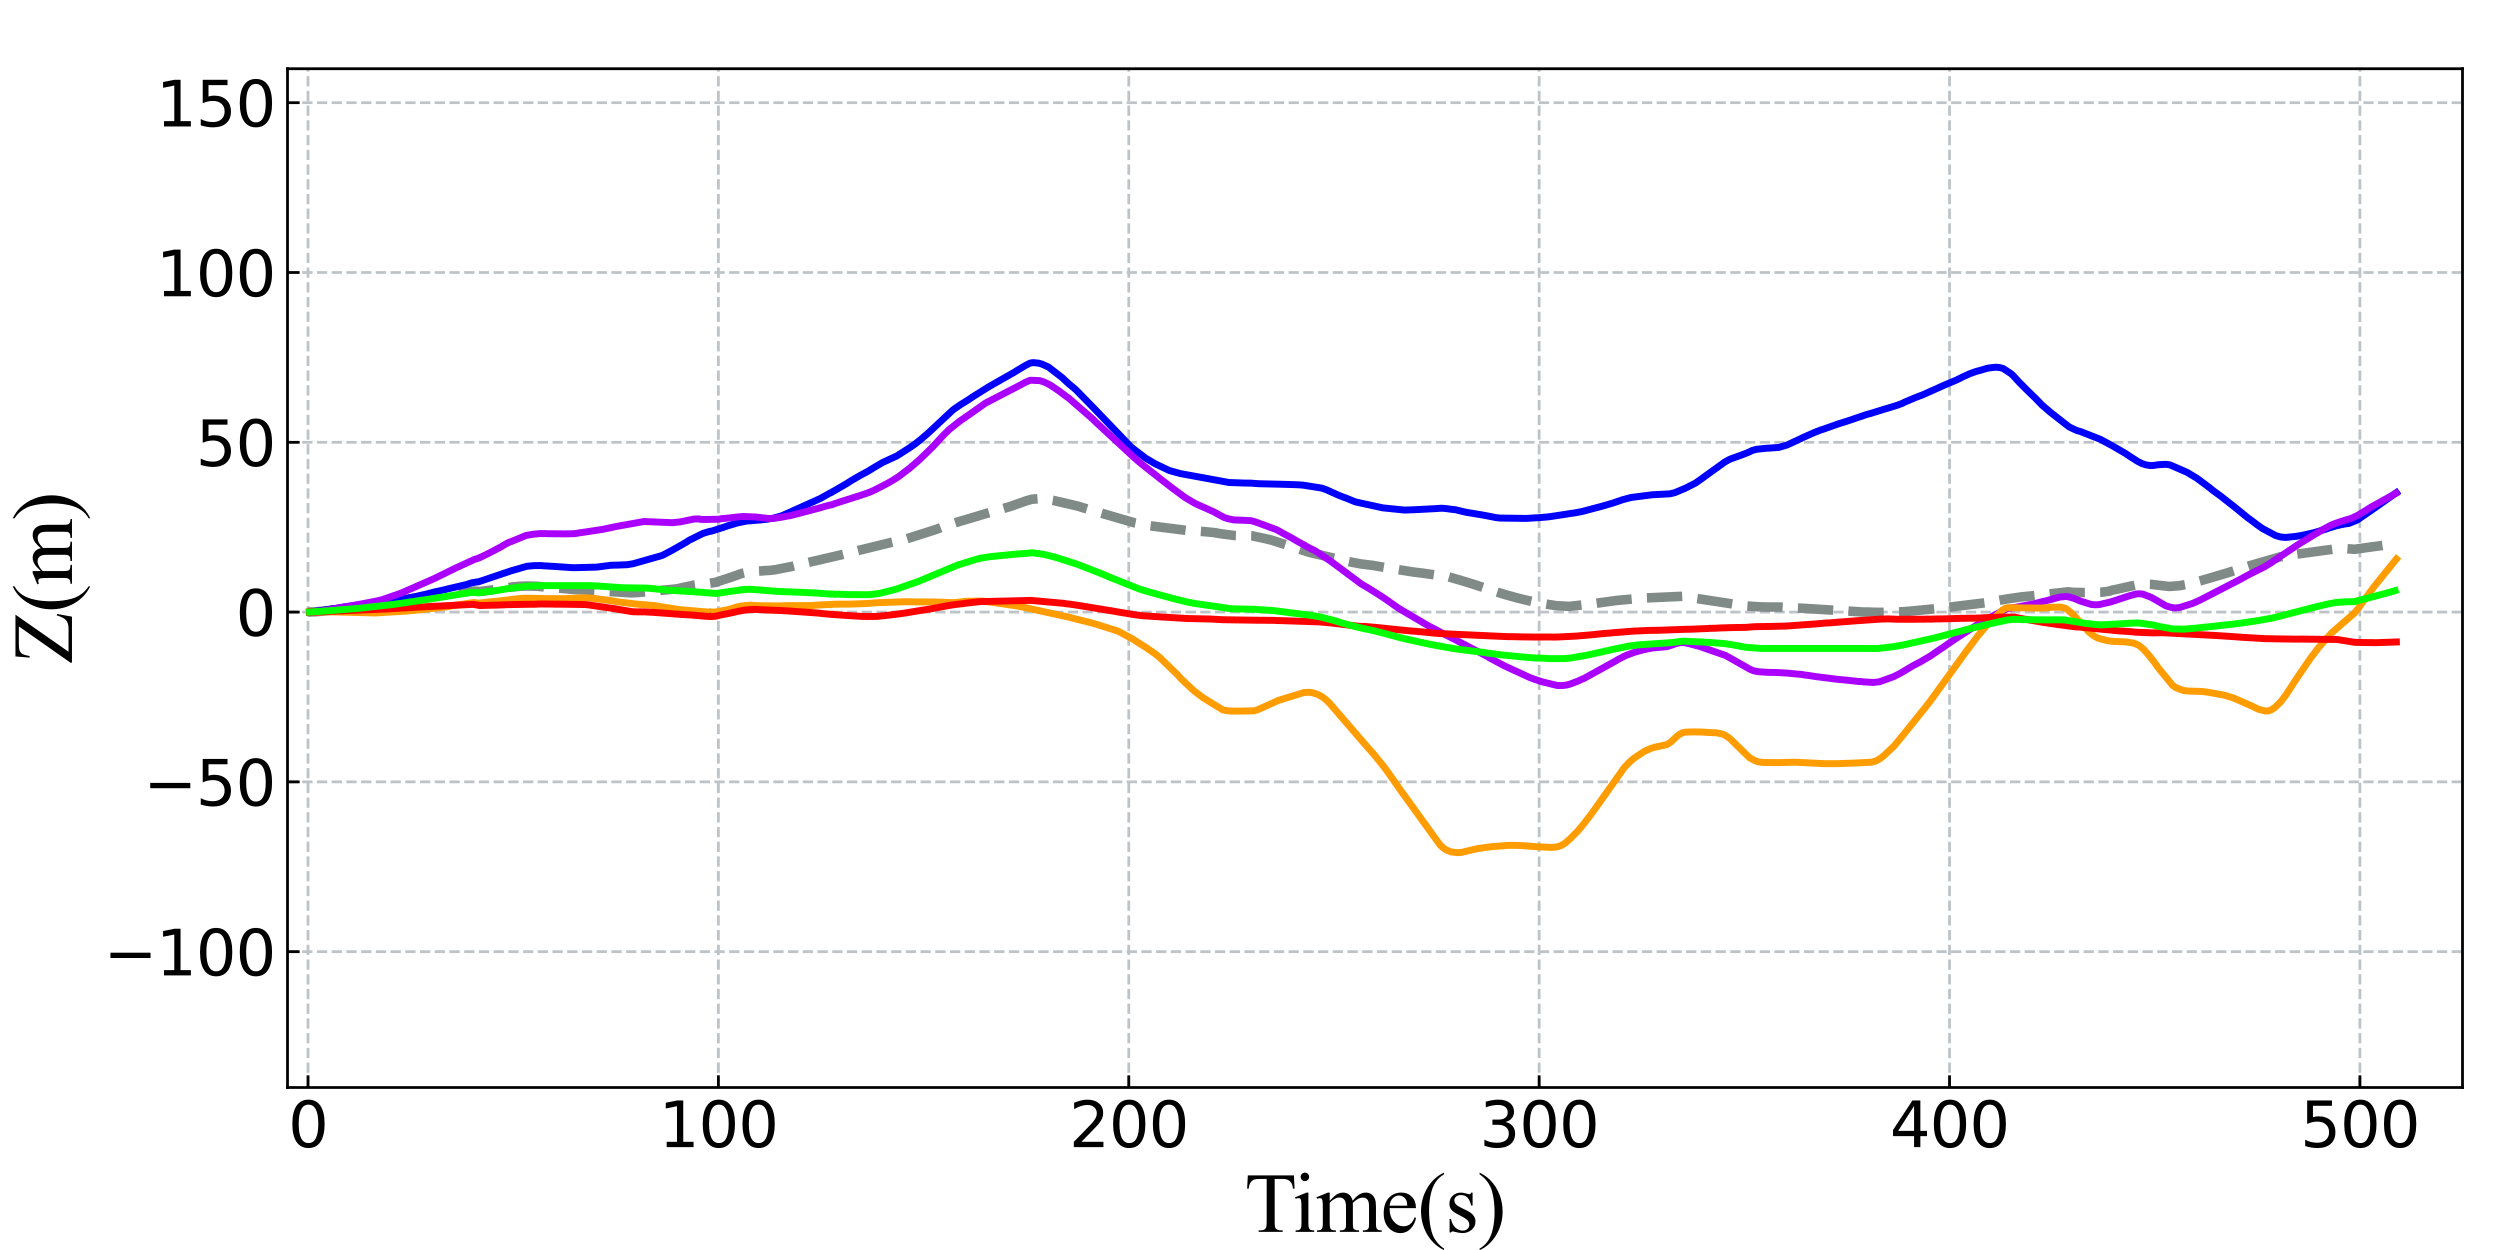<?xml version="1.0" encoding="utf-8" standalone="no"?>
<!DOCTYPE svg PUBLIC "-//W3C//DTD SVG 1.1//EN"
  "http://www.w3.org/Graphics/SVG/1.1/DTD/svg11.dtd">
<svg xmlns:xlink="http://www.w3.org/1999/xlink" width="720pt" height="360pt" viewBox="0 0 720 360" xmlns="http://www.w3.org/2000/svg" version="1.1">
 <defs>
  <style type="text/css">*{stroke-linejoin: round; stroke-linecap: butt}</style>
 </defs>
 <g id="figure_1">
  <g id="patch_1">
   <path d="M 0 360 
L 720 360 
L 720 0 
L 0 0 
z
" style="fill: #ffffff"/>
  </g>
  <g id="axes_1">
   <g id="patch_2">
    <path d="M 82.8 313.2 
L 709.2 313.2 
L 709.2 19.8 
L 82.8 19.8 
z
" style="fill: #ffffff"/>
   </g>
   <g id="matplotlib.axis_1">
    <g id="xtick_1">
     <g id="line2d_1">
      <path d="M 88.709 313.2 
L 88.709 19.8 
" clip-path="url(#pd68a00c077)" style="fill: none; stroke-dasharray: 2.96,1.28; stroke-dashoffset: 0; stroke: #bdc3c7; stroke-width: 0.8"/>
     </g>
     <g id="line2d_2">
      <defs>
       <path id="mdc136e55c7" d="M 0 0 
L 0 -3.5 
" style="stroke: #000000; stroke-width: 0.8"/>
      </defs>
      <g>
       <use xlink:href="#mdc136e55c7" x="88.709" y="313.2" style="stroke: #000000; stroke-width: 0.8"/>
      </g>
     </g>
     <g id="text_1">
      <!-- 0 -->
      <g transform="translate(82.983 330.377) scale(0.18 -0.18)">
       <defs>
        <path id="DejaVuSans-30" d="M 2034 4250 
Q 1547 4250 1301 3770 
Q 1056 3291 1056 2328 
Q 1056 1369 1301 889 
Q 1547 409 2034 409 
Q 2525 409 2770 889 
Q 3016 1369 3016 2328 
Q 3016 3291 2770 3770 
Q 2525 4250 2034 4250 
z
M 2034 4750 
Q 2819 4750 3233 4129 
Q 3647 3509 3647 2328 
Q 3647 1150 3233 529 
Q 2819 -91 2034 -91 
Q 1250 -91 836 529 
Q 422 1150 422 2328 
Q 422 3509 836 4129 
Q 1250 4750 2034 4750 
z
" transform="scale(0.016)"/>
       </defs>
       <use xlink:href="#DejaVuSans-30"/>
      </g>
     </g>
    </g>
    <g id="xtick_2">
     <g id="line2d_3">
      <path d="M 206.898 313.2 
L 206.898 19.8 
" clip-path="url(#pd68a00c077)" style="fill: none; stroke-dasharray: 2.96,1.28; stroke-dashoffset: 0; stroke: #bdc3c7; stroke-width: 0.8"/>
     </g>
     <g id="line2d_4">
      <g>
       <use xlink:href="#mdc136e55c7" x="206.898" y="313.2" style="stroke: #000000; stroke-width: 0.8"/>
      </g>
     </g>
     <g id="text_2">
      <!-- 100 -->
      <g transform="translate(189.719 330.377) scale(0.18 -0.18)">
       <defs>
        <path id="DejaVuSans-31" d="M 794 531 
L 1825 531 
L 1825 4091 
L 703 3866 
L 703 4441 
L 1819 4666 
L 2450 4666 
L 2450 531 
L 3481 531 
L 3481 0 
L 794 0 
L 794 531 
z
" transform="scale(0.016)"/>
       </defs>
       <use xlink:href="#DejaVuSans-31"/>
       <use xlink:href="#DejaVuSans-30" x="63.623"/>
       <use xlink:href="#DejaVuSans-30" x="127.246"/>
      </g>
     </g>
    </g>
    <g id="xtick_3">
     <g id="line2d_5">
      <path d="M 325.087 313.2 
L 325.087 19.8 
" clip-path="url(#pd68a00c077)" style="fill: none; stroke-dasharray: 2.96,1.28; stroke-dashoffset: 0; stroke: #bdc3c7; stroke-width: 0.8"/>
     </g>
     <g id="line2d_6">
      <g>
       <use xlink:href="#mdc136e55c7" x="325.087" y="313.2" style="stroke: #000000; stroke-width: 0.8"/>
      </g>
     </g>
     <g id="text_3">
      <!-- 200 -->
      <g transform="translate(307.908 330.377) scale(0.18 -0.18)">
       <defs>
        <path id="DejaVuSans-32" d="M 1228 531 
L 3431 531 
L 3431 0 
L 469 0 
L 469 531 
Q 828 903 1448 1529 
Q 2069 2156 2228 2338 
Q 2531 2678 2651 2914 
Q 2772 3150 2772 3378 
Q 2772 3750 2511 3984 
Q 2250 4219 1831 4219 
Q 1534 4219 1204 4116 
Q 875 4013 500 3803 
L 500 4441 
Q 881 4594 1212 4672 
Q 1544 4750 1819 4750 
Q 2544 4750 2975 4387 
Q 3406 4025 3406 3419 
Q 3406 3131 3298 2873 
Q 3191 2616 2906 2266 
Q 2828 2175 2409 1742 
Q 1991 1309 1228 531 
z
" transform="scale(0.016)"/>
       </defs>
       <use xlink:href="#DejaVuSans-32"/>
       <use xlink:href="#DejaVuSans-30" x="63.623"/>
       <use xlink:href="#DejaVuSans-30" x="127.246"/>
      </g>
     </g>
    </g>
    <g id="xtick_4">
     <g id="line2d_7">
      <path d="M 443.275 313.2 
L 443.275 19.8 
" clip-path="url(#pd68a00c077)" style="fill: none; stroke-dasharray: 2.96,1.28; stroke-dashoffset: 0; stroke: #bdc3c7; stroke-width: 0.8"/>
     </g>
     <g id="line2d_8">
      <g>
       <use xlink:href="#mdc136e55c7" x="443.275" y="313.2" style="stroke: #000000; stroke-width: 0.8"/>
      </g>
     </g>
     <g id="text_4">
      <!-- 300 -->
      <g transform="translate(426.097 330.377) scale(0.18 -0.18)">
       <defs>
        <path id="DejaVuSans-33" d="M 2597 2516 
Q 3050 2419 3304 2112 
Q 3559 1806 3559 1356 
Q 3559 666 3084 287 
Q 2609 -91 1734 -91 
Q 1441 -91 1130 -33 
Q 819 25 488 141 
L 488 750 
Q 750 597 1062 519 
Q 1375 441 1716 441 
Q 2309 441 2620 675 
Q 2931 909 2931 1356 
Q 2931 1769 2642 2001 
Q 2353 2234 1838 2234 
L 1294 2234 
L 1294 2753 
L 1863 2753 
Q 2328 2753 2575 2939 
Q 2822 3125 2822 3475 
Q 2822 3834 2567 4026 
Q 2313 4219 1838 4219 
Q 1578 4219 1281 4162 
Q 984 4106 628 3988 
L 628 4550 
Q 988 4650 1302 4700 
Q 1616 4750 1894 4750 
Q 2613 4750 3031 4423 
Q 3450 4097 3450 3541 
Q 3450 3153 3228 2886 
Q 3006 2619 2597 2516 
z
" transform="scale(0.016)"/>
       </defs>
       <use xlink:href="#DejaVuSans-33"/>
       <use xlink:href="#DejaVuSans-30" x="63.623"/>
       <use xlink:href="#DejaVuSans-30" x="127.246"/>
      </g>
     </g>
    </g>
    <g id="xtick_5">
     <g id="line2d_9">
      <path d="M 561.464 313.2 
L 561.464 19.8 
" clip-path="url(#pd68a00c077)" style="fill: none; stroke-dasharray: 2.96,1.28; stroke-dashoffset: 0; stroke: #bdc3c7; stroke-width: 0.8"/>
     </g>
     <g id="line2d_10">
      <g>
       <use xlink:href="#mdc136e55c7" x="561.464" y="313.2" style="stroke: #000000; stroke-width: 0.8"/>
      </g>
     </g>
     <g id="text_5">
      <!-- 400 -->
      <g transform="translate(544.285 330.377) scale(0.18 -0.18)">
       <defs>
        <path id="DejaVuSans-34" d="M 2419 4116 
L 825 1625 
L 2419 1625 
L 2419 4116 
z
M 2253 4666 
L 3047 4666 
L 3047 1625 
L 3713 1625 
L 3713 1100 
L 3047 1100 
L 3047 0 
L 2419 0 
L 2419 1100 
L 313 1100 
L 313 1709 
L 2253 4666 
z
" transform="scale(0.016)"/>
       </defs>
       <use xlink:href="#DejaVuSans-34"/>
       <use xlink:href="#DejaVuSans-30" x="63.623"/>
       <use xlink:href="#DejaVuSans-30" x="127.246"/>
      </g>
     </g>
    </g>
    <g id="xtick_6">
     <g id="line2d_11">
      <path d="M 679.653 313.2 
L 679.653 19.8 
" clip-path="url(#pd68a00c077)" style="fill: none; stroke-dasharray: 2.96,1.28; stroke-dashoffset: 0; stroke: #bdc3c7; stroke-width: 0.8"/>
     </g>
     <g id="line2d_12">
      <g>
       <use xlink:href="#mdc136e55c7" x="679.653" y="313.2" style="stroke: #000000; stroke-width: 0.8"/>
      </g>
     </g>
     <g id="text_6">
      <!-- 500 -->
      <g transform="translate(662.474 330.377) scale(0.18 -0.18)">
       <defs>
        <path id="DejaVuSans-35" d="M 691 4666 
L 3169 4666 
L 3169 4134 
L 1269 4134 
L 1269 2991 
Q 1406 3038 1543 3061 
Q 1681 3084 1819 3084 
Q 2600 3084 3056 2656 
Q 3513 2228 3513 1497 
Q 3513 744 3044 326 
Q 2575 -91 1722 -91 
Q 1428 -91 1123 -41 
Q 819 9 494 109 
L 494 744 
Q 775 591 1075 516 
Q 1375 441 1709 441 
Q 2250 441 2565 725 
Q 2881 1009 2881 1497 
Q 2881 1984 2565 2268 
Q 2250 2553 1709 2553 
Q 1456 2553 1204 2497 
Q 953 2441 691 2322 
L 691 4666 
z
" transform="scale(0.016)"/>
       </defs>
       <use xlink:href="#DejaVuSans-35"/>
       <use xlink:href="#DejaVuSans-30" x="63.623"/>
       <use xlink:href="#DejaVuSans-30" x="127.246"/>
      </g>
     </g>
    </g>
    <g id="text_7">
     <!-- Time(s) -->
     <g transform="translate(358.434 354.786) scale(0.24 -0.24)">
      <defs>
       <path id="TimesNewRomanPSMT-54" d="M 3703 4238 
L 3750 3244 
L 3631 3244 
Q 3597 3506 3538 3619 
Q 3441 3800 3280 3886 
Q 3119 3972 2856 3972 
L 2259 3972 
L 2259 734 
Q 2259 344 2344 247 
Q 2463 116 2709 116 
L 2856 116 
L 2856 0 
L 1059 0 
L 1059 116 
L 1209 116 
Q 1478 116 1591 278 
Q 1659 378 1659 734 
L 1659 3972 
L 1150 3972 
Q 853 3972 728 3928 
Q 566 3869 450 3700 
Q 334 3531 313 3244 
L 194 3244 
L 244 4238 
L 3703 4238 
z
" transform="scale(0.016)"/>
       <path id="TimesNewRomanPSMT-69" d="M 928 4444 
Q 1059 4444 1151 4351 
Q 1244 4259 1244 4128 
Q 1244 3997 1151 3903 
Q 1059 3809 928 3809 
Q 797 3809 703 3903 
Q 609 3997 609 4128 
Q 609 4259 701 4351 
Q 794 4444 928 4444 
z
M 1188 2947 
L 1188 647 
Q 1188 378 1227 289 
Q 1266 200 1342 156 
Q 1419 113 1622 113 
L 1622 0 
L 231 0 
L 231 113 
Q 441 113 512 153 
Q 584 194 626 287 
Q 669 381 669 647 
L 669 1750 
Q 669 2216 641 2353 
Q 619 2453 572 2492 
Q 525 2531 444 2531 
Q 356 2531 231 2484 
L 188 2597 
L 1050 2947 
L 1188 2947 
z
" transform="scale(0.016)"/>
       <path id="TimesNewRomanPSMT-6d" d="M 1050 2338 
Q 1363 2650 1419 2697 
Q 1559 2816 1721 2881 
Q 1884 2947 2044 2947 
Q 2313 2947 2506 2790 
Q 2700 2634 2766 2338 
Q 3088 2713 3309 2830 
Q 3531 2947 3766 2947 
Q 3994 2947 4170 2830 
Q 4347 2713 4450 2447 
Q 4519 2266 4519 1878 
L 4519 647 
Q 4519 378 4559 278 
Q 4591 209 4675 161 
Q 4759 113 4950 113 
L 4950 0 
L 3538 0 
L 3538 113 
L 3597 113 
Q 3781 113 3884 184 
Q 3956 234 3988 344 
Q 4000 397 4000 647 
L 4000 1878 
Q 4000 2228 3916 2372 
Q 3794 2572 3525 2572 
Q 3359 2572 3192 2489 
Q 3025 2406 2788 2181 
L 2781 2147 
L 2788 2013 
L 2788 647 
Q 2788 353 2820 281 
Q 2853 209 2943 161 
Q 3034 113 3253 113 
L 3253 0 
L 1806 0 
L 1806 113 
Q 2044 113 2133 169 
Q 2222 225 2256 338 
Q 2272 391 2272 647 
L 2272 1878 
Q 2272 2228 2169 2381 
Q 2031 2581 1784 2581 
Q 1616 2581 1450 2491 
Q 1191 2353 1050 2181 
L 1050 647 
Q 1050 366 1089 281 
Q 1128 197 1204 155 
Q 1281 113 1516 113 
L 1516 0 
L 100 0 
L 100 113 
Q 297 113 375 155 
Q 453 197 493 289 
Q 534 381 534 647 
L 534 1741 
Q 534 2213 506 2350 
Q 484 2453 437 2492 
Q 391 2531 309 2531 
Q 222 2531 100 2484 
L 53 2597 
L 916 2947 
L 1050 2947 
L 1050 2338 
z
" transform="scale(0.016)"/>
       <path id="TimesNewRomanPSMT-65" d="M 681 1784 
Q 678 1147 991 784 
Q 1303 422 1725 422 
Q 2006 422 2214 576 
Q 2422 731 2563 1106 
L 2659 1044 
Q 2594 616 2278 264 
Q 1963 -88 1488 -88 
Q 972 -88 605 314 
Q 238 716 238 1394 
Q 238 2128 614 2539 
Q 991 2950 1559 2950 
Q 2041 2950 2350 2633 
Q 2659 2316 2659 1784 
L 681 1784 
z
M 681 1966 
L 2006 1966 
Q 1991 2241 1941 2353 
Q 1863 2528 1708 2628 
Q 1553 2728 1384 2728 
Q 1125 2728 920 2526 
Q 716 2325 681 1966 
z
" transform="scale(0.016)"/>
       <path id="TimesNewRomanPSMT-28" d="M 1988 -1253 
L 1988 -1369 
Q 1516 -1131 1200 -813 
Q 750 -359 506 256 
Q 263 872 263 1534 
Q 263 2503 741 3301 
Q 1219 4100 1988 4444 
L 1988 4313 
Q 1603 4100 1356 3731 
Q 1109 3363 987 2797 
Q 866 2231 866 1616 
Q 866 947 969 400 
Q 1050 -31 1165 -292 
Q 1281 -553 1476 -793 
Q 1672 -1034 1988 -1253 
z
" transform="scale(0.016)"/>
       <path id="TimesNewRomanPSMT-73" d="M 2050 2947 
L 2050 1972 
L 1947 1972 
Q 1828 2431 1642 2597 
Q 1456 2763 1169 2763 
Q 950 2763 815 2647 
Q 681 2531 681 2391 
Q 681 2216 781 2091 
Q 878 1963 1175 1819 
L 1631 1597 
Q 2266 1288 2266 781 
Q 2266 391 1970 151 
Q 1675 -88 1309 -88 
Q 1047 -88 709 6 
Q 606 38 541 38 
Q 469 38 428 -44 
L 325 -44 
L 325 978 
L 428 978 
Q 516 541 762 319 
Q 1009 97 1316 97 
Q 1531 97 1667 223 
Q 1803 350 1803 528 
Q 1803 744 1651 891 
Q 1500 1038 1047 1263 
Q 594 1488 453 1669 
Q 313 1847 313 2119 
Q 313 2472 555 2709 
Q 797 2947 1181 2947 
Q 1350 2947 1591 2875 
Q 1750 2828 1803 2828 
Q 1853 2828 1881 2850 
Q 1909 2872 1947 2947 
L 2050 2947 
z
" transform="scale(0.016)"/>
       <path id="TimesNewRomanPSMT-29" d="M 144 4313 
L 144 4444 
Q 619 4209 934 3891 
Q 1381 3434 1625 2820 
Q 1869 2206 1869 1541 
Q 1869 572 1392 -226 
Q 916 -1025 144 -1369 
L 144 -1253 
Q 528 -1038 776 -670 
Q 1025 -303 1145 264 
Q 1266 831 1266 1447 
Q 1266 2113 1163 2663 
Q 1084 3094 967 3353 
Q 850 3613 656 3853 
Q 463 4094 144 4313 
z
" transform="scale(0.016)"/>
      </defs>
      <use xlink:href="#TimesNewRomanPSMT-54"/>
      <use xlink:href="#TimesNewRomanPSMT-69" x="57.584"/>
      <use xlink:href="#TimesNewRomanPSMT-6d" x="85.367"/>
      <use xlink:href="#TimesNewRomanPSMT-65" x="163.15"/>
      <use xlink:href="#TimesNewRomanPSMT-28" x="207.535"/>
      <use xlink:href="#TimesNewRomanPSMT-73" x="240.836"/>
      <use xlink:href="#TimesNewRomanPSMT-29" x="279.752"/>
     </g>
    </g>
   </g>
   <g id="matplotlib.axis_2">
    <g id="ytick_1">
     <g id="line2d_13">
      <path d="M 82.8 274.08 
L 709.2 274.08 
" clip-path="url(#pd68a00c077)" style="fill: none; stroke-dasharray: 2.96,1.28; stroke-dashoffset: 0; stroke: #bdc3c7; stroke-width: 0.8"/>
     </g>
     <g id="line2d_14">
      <defs>
       <path id="m65dc36bab7" d="M 0 0 
L 3.5 0 
" style="stroke: #000000; stroke-width: 0.8"/>
      </defs>
      <g>
       <use xlink:href="#m65dc36bab7" x="82.8" y="274.08" style="stroke: #000000; stroke-width: 0.8"/>
      </g>
     </g>
     <g id="text_8">
      <!-- −100 -->
      <g transform="translate(29.859 280.919) scale(0.18 -0.18)">
       <defs>
        <path id="DejaVuSans-2212" d="M 678 2272 
L 4684 2272 
L 4684 1741 
L 678 1741 
L 678 2272 
z
" transform="scale(0.016)"/>
       </defs>
       <use xlink:href="#DejaVuSans-2212"/>
       <use xlink:href="#DejaVuSans-31" x="83.789"/>
       <use xlink:href="#DejaVuSans-30" x="147.412"/>
       <use xlink:href="#DejaVuSans-30" x="211.035"/>
      </g>
     </g>
    </g>
    <g id="ytick_2">
     <g id="line2d_15">
      <path d="M 82.8 225.18 
L 709.2 225.18 
" clip-path="url(#pd68a00c077)" style="fill: none; stroke-dasharray: 2.96,1.28; stroke-dashoffset: 0; stroke: #bdc3c7; stroke-width: 0.8"/>
     </g>
     <g id="line2d_16">
      <g>
       <use xlink:href="#m65dc36bab7" x="82.8" y="225.18" style="stroke: #000000; stroke-width: 0.8"/>
      </g>
     </g>
     <g id="text_9">
      <!-- −50 -->
      <g transform="translate(41.312 232.019) scale(0.18 -0.18)">
       <use xlink:href="#DejaVuSans-2212"/>
       <use xlink:href="#DejaVuSans-35" x="83.789"/>
       <use xlink:href="#DejaVuSans-30" x="147.412"/>
      </g>
     </g>
    </g>
    <g id="ytick_3">
     <g id="line2d_17">
      <path d="M 82.8 176.28 
L 709.2 176.28 
" clip-path="url(#pd68a00c077)" style="fill: none; stroke-dasharray: 2.96,1.28; stroke-dashoffset: 0; stroke: #bdc3c7; stroke-width: 0.8"/>
     </g>
     <g id="line2d_18">
      <g>
       <use xlink:href="#m65dc36bab7" x="82.8" y="176.28" style="stroke: #000000; stroke-width: 0.8"/>
      </g>
     </g>
     <g id="text_10">
      <!-- 0 -->
      <g transform="translate(67.847 183.119) scale(0.18 -0.18)">
       <use xlink:href="#DejaVuSans-30"/>
      </g>
     </g>
    </g>
    <g id="ytick_4">
     <g id="line2d_19">
      <path d="M 82.8 127.38 
L 709.2 127.38 
" clip-path="url(#pd68a00c077)" style="fill: none; stroke-dasharray: 2.96,1.28; stroke-dashoffset: 0; stroke: #bdc3c7; stroke-width: 0.8"/>
     </g>
     <g id="line2d_20">
      <g>
       <use xlink:href="#m65dc36bab7" x="82.8" y="127.38" style="stroke: #000000; stroke-width: 0.8"/>
      </g>
     </g>
     <g id="text_11">
      <!-- 50 -->
      <g transform="translate(56.395 134.219) scale(0.18 -0.18)">
       <use xlink:href="#DejaVuSans-35"/>
       <use xlink:href="#DejaVuSans-30" x="63.623"/>
      </g>
     </g>
    </g>
    <g id="ytick_5">
     <g id="line2d_21">
      <path d="M 82.8 78.48 
L 709.2 78.48 
" clip-path="url(#pd68a00c077)" style="fill: none; stroke-dasharray: 2.96,1.28; stroke-dashoffset: 0; stroke: #bdc3c7; stroke-width: 0.8"/>
     </g>
     <g id="line2d_22">
      <g>
       <use xlink:href="#m65dc36bab7" x="82.8" y="78.48" style="stroke: #000000; stroke-width: 0.8"/>
      </g>
     </g>
     <g id="text_12">
      <!-- 100 -->
      <g transform="translate(44.943 85.319) scale(0.18 -0.18)">
       <use xlink:href="#DejaVuSans-31"/>
       <use xlink:href="#DejaVuSans-30" x="63.623"/>
       <use xlink:href="#DejaVuSans-30" x="127.246"/>
      </g>
     </g>
    </g>
    <g id="ytick_6">
     <g id="line2d_23">
      <path d="M 82.8 29.58 
L 709.2 29.58 
" clip-path="url(#pd68a00c077)" style="fill: none; stroke-dasharray: 2.96,1.28; stroke-dashoffset: 0; stroke: #bdc3c7; stroke-width: 0.8"/>
     </g>
     <g id="line2d_24">
      <g>
       <use xlink:href="#m65dc36bab7" x="82.8" y="29.58" style="stroke: #000000; stroke-width: 0.8"/>
      </g>
     </g>
     <g id="text_13">
      <!-- 150 -->
      <g transform="translate(44.943 36.419) scale(0.18 -0.18)">
       <use xlink:href="#DejaVuSans-31"/>
       <use xlink:href="#DejaVuSans-35" x="63.623"/>
       <use xlink:href="#DejaVuSans-30" x="127.246"/>
      </g>
     </g>
    </g>
    <g id="text_14">
     <!-- Z(m) -->
     <g transform="translate(20.725 191.154) rotate(-90) scale(0.24 -0.24)">
      <defs>
       <path id="TimesNewRomanPSMT-5a" d="M 3681 4238 
L 897 256 
L 2634 256 
Q 3034 256 3248 431 
Q 3463 606 3628 1141 
L 3731 1122 
L 3531 0 
L 81 0 
L 81 116 
L 2800 3984 
L 1444 3984 
Q 1106 3984 954 3911 
Q 803 3838 723 3698 
Q 644 3559 578 3178 
L 459 3178 
L 547 4238 
L 3681 4238 
z
" transform="scale(0.016)"/>
      </defs>
      <use xlink:href="#TimesNewRomanPSMT-5a"/>
      <use xlink:href="#TimesNewRomanPSMT-28" x="61.084"/>
      <use xlink:href="#TimesNewRomanPSMT-6d" x="94.385"/>
      <use xlink:href="#TimesNewRomanPSMT-29" x="172.168"/>
     </g>
    </g>
   </g>
   <g id="line2d_25">
    <path d="M 88.709 176.28 
L 91.088 176.18 
L 94.902 175.805 
L 97.285 175.532 
L 99.192 175.321 
L 101.098 175.042 
L 111.107 173.475 
L 131.602 170.569 
L 136.368 170.221 
L 138.274 170.333 
L 142.087 169.863 
L 143.517 169.681 
L 144.947 169.414 
L 147.33 169.081 
L 149.713 168.854 
L 151.619 168.773 
L 154.479 168.826 
L 166.156 169.837 
L 168.301 169.902 
L 181.646 170.738 
L 183.791 170.648 
L 194.753 169.609 
L 199.043 168.695 
L 199.996 168.478 
L 201.903 168.203 
L 204.286 167.976 
L 205.954 167.746 
L 210.72 166.193 
L 213.58 165.166 
L 215.486 164.74 
L 216.916 164.572 
L 218.346 164.472 
L 219.299 164.427 
L 220.252 164.346 
L 221.682 164.266 
L 223.112 164.099 
L 227.9 163.175 
L 232.227 162.119 
L 244.192 159.342 
L 245.627 158.93 
L 256.621 156.224 
L 260.441 155.387 
L 269.514 152.503 
L 272.139 151.517 
L 276.197 150.221 
L 280.969 148.812 
L 282.878 148.226 
L 290.99 145.849 
L 295.762 144.166 
L 297.193 143.774 
L 299.102 143.626 
L 301.01 143.727 
L 303.396 144.129 
L 310.552 145.792 
L 311.506 146.109 
L 315.8 147.393 
L 326.773 150.589 
L 330.828 151.378 
L 341.562 152.745 
L 346.81 153.101 
L 349.672 153.381 
L 351.58 153.716 
L 355.397 154.212 
L 360.645 154.331 
L 364.461 155.136 
L 366.369 155.608 
L 368.278 156.218 
L 372.571 157.633 
L 377.342 159.142 
L 384.259 160.772 
L 386.644 161.375 
L 388.553 161.775 
L 391.892 162.409 
L 395.231 162.813 
L 400.002 163.633 
L 407.158 164.755 
L 409.543 165.041 
L 417.165 166.119 
L 420.485 167.08 
L 423.808 168.091 
L 429.034 169.81 
L 430.46 170.298 
L 433.313 171.192 
L 437.119 172.254 
L 441.879 173.394 
L 444.735 173.898 
L 448.306 174.44 
L 451.878 174.642 
L 454.974 174.302 
L 459.262 173.8 
L 465.457 172.945 
L 472.843 172.259 
L 484.52 171.736 
L 502.633 174.499 
L 506.685 174.765 
L 508.115 174.814 
L 512.883 174.842 
L 515.504 175.028 
L 519.08 175.174 
L 536.723 176.272 
L 537.916 176.263 
L 540.063 176.342 
L 541.494 176.359 
L 547.457 176.21 
L 549.842 176.041 
L 559.858 175.071 
L 564.627 174.467 
L 572.258 173.533 
L 577.027 172.674 
L 577.98 172.499 
L 582.272 171.888 
L 584.656 171.659 
L 595.623 170.44 
L 597.054 170.597 
L 599.915 170.642 
L 605.16 170.567 
L 607.544 170.247 
L 608.021 170.027 
L 609.451 169.748 
L 611.358 169.319 
L 615.173 168.477 
L 617.08 168.241 
L 619.464 168.296 
L 624.708 168.904 
L 627.569 168.692 
L 629.953 168.262 
L 633.767 167.252 
L 636.628 166.422 
L 641.396 165.012 
L 648.071 162.882 
L 656.653 160.39 
L 659.037 159.927 
L 673.347 157.975 
L 675.732 158.009 
L 678.115 158.193 
L 689.558 156.608 
L 689.558 156.608 
" clip-path="url(#pd68a00c077)" style="fill: none; stroke-dasharray: 10.175,4.4; stroke-dashoffset: 0; stroke: #808a87; stroke-width: 2.75"/>
   </g>
   <g id="line2d_26">
    <path d="M 89.182 176.28 
L 93.472 175.701 
L 94.187 175.581 
L 94.902 175.486 
L 95.974 175.283 
L 96.928 175.198 
L 97.88 175.001 
L 98.476 174.912 
L 116.588 172.333 
L 117.78 172.151 
L 118.971 171.95 
L 120.878 171.521 
L 121.473 171.387 
L 122.308 171.198 
L 124.095 170.769 
L 125.048 170.488 
L 125.882 170.327 
L 128.504 169.735 
L 128.98 169.597 
L 134.342 168.351 
L 135.057 168.093 
L 135.414 167.988 
L 135.891 167.842 
L 136.249 167.782 
L 137.321 167.606 
L 137.797 167.561 
L 146.615 164.597 
L 147.211 164.393 
L 151.739 163.09 
L 153.884 162.886 
L 155.79 162.884 
L 156.266 162.925 
L 156.981 162.987 
L 157.935 163.015 
L 158.292 163.072 
L 159.245 163.102 
L 164.488 163.469 
L 165.323 163.496 
L 171.876 163.331 
L 173.784 163.076 
L 174.616 162.968 
L 175.689 162.817 
L 176.88 162.759 
L 177.953 162.746 
L 180.693 162.628 
L 182.361 162.346 
L 190.702 159.975 
L 192.013 159.302 
L 193.204 158.67 
L 194.038 158.207 
L 197.494 156.239 
L 198.447 155.61 
L 202.498 153.61 
L 204.524 152.986 
L 204.762 153.015 
L 208.337 151.876 
L 209.052 151.62 
L 209.409 151.486 
L 210.839 151.071 
L 212.269 150.641 
L 212.507 150.585 
L 215.129 150.045 
L 215.963 150.011 
L 216.916 149.904 
L 218.703 149.772 
L 220.371 149.595 
L 220.848 149.562 
L 222.874 149.185 
L 223.469 149.038 
L 225.258 148.507 
L 236.293 143.55 
L 237.731 142.741 
L 239.047 141.986 
L 239.526 141.807 
L 239.766 141.613 
L 240.484 141.227 
L 241.322 140.737 
L 243.714 139.345 
L 245.388 138.285 
L 246.225 137.806 
L 247.54 137.033 
L 249.93 135.746 
L 252.082 134.434 
L 254.232 133.176 
L 258.292 131.309 
L 261.994 128.944 
L 263.546 127.861 
L 265.217 126.535 
L 267.366 124.681 
L 274.287 118.207 
L 275.123 117.575 
L 276.793 116.434 
L 277.27 116.153 
L 278.941 115.105 
L 280.253 114.216 
L 284.906 111.301 
L 291.945 107.303 
L 292.899 106.705 
L 295.404 105.211 
L 296.715 104.551 
L 297.551 104.434 
L 299.102 104.583 
L 300.056 104.853 
L 301.964 105.709 
L 305.901 108.759 
L 307.69 110.43 
L 309.837 112.232 
L 315.085 117.61 
L 325.819 128.79 
L 329.874 131.901 
L 330.351 132.191 
L 332.737 133.597 
L 336.792 135.518 
L 339.892 136.38 
L 353.966 138.961 
L 358.617 139.126 
L 360.287 139.135 
L 361.718 139.258 
L 362.672 139.317 
L 369.232 139.469 
L 373.526 139.602 
L 374.837 139.682 
L 375.553 139.763 
L 380.681 140.577 
L 381.993 141.046 
L 385.69 142.711 
L 386.406 142.971 
L 386.883 143.176 
L 387.479 143.369 
L 390.342 144.543 
L 398.213 146.259 
L 404.415 146.897 
L 407.158 146.811 
L 407.993 146.758 
L 408.589 146.739 
L 413.36 146.489 
L 414.314 146.423 
L 414.91 146.381 
L 415.506 146.377 
L 416.928 146.525 
L 417.995 146.679 
L 419.18 146.8 
L 419.655 146.923 
L 421.197 147.295 
L 422.146 147.515 
L 423.096 147.684 
L 424.283 147.856 
L 424.876 147.977 
L 426.301 148.198 
L 429.034 148.708 
L 430.936 149.092 
L 432.005 149.198 
L 439.617 149.307 
L 441.998 149.145 
L 443.307 149.081 
L 446.045 148.843 
L 451.164 148.073 
L 451.998 147.923 
L 453.427 147.73 
L 454.974 147.44 
L 455.808 147.269 
L 460.215 146.099 
L 461.407 145.787 
L 464.384 144.916 
L 466.29 144.276 
L 467.244 143.939 
L 469.745 143.272 
L 475.822 142.493 
L 480.946 142.221 
L 482.375 141.869 
L 485.235 140.679 
L 488.333 139.107 
L 490.359 137.671 
L 491.313 136.967 
L 495.722 133.799 
L 496.675 133.099 
L 497.271 132.763 
L 497.748 132.496 
L 498.463 132.156 
L 501.68 131.004 
L 503.468 130.303 
L 504.659 129.728 
L 505.851 129.404 
L 508.354 129.13 
L 512.286 128.865 
L 514.67 128.16 
L 518.484 126.395 
L 519.318 125.973 
L 519.675 125.828 
L 522.536 124.554 
L 523.727 124.096 
L 524.443 123.82 
L 525.157 123.595 
L 529.448 122.073 
L 531.952 121.289 
L 537.678 119.349 
L 538.393 119.172 
L 541.375 118.253 
L 542.925 117.764 
L 543.879 117.491 
L 546.503 116.689 
L 547.337 116.36 
L 547.815 116.186 
L 548.649 115.767 
L 551.75 114.46 
L 552.346 114.252 
L 552.704 114.08 
L 553.419 113.852 
L 559.143 111.287 
L 560.812 110.554 
L 563.316 109.518 
L 564.27 109.053 
L 564.746 108.815 
L 565.462 108.458 
L 566.177 108.142 
L 567.25 107.647 
L 567.965 107.382 
L 569.277 106.923 
L 570.112 106.725 
L 572.138 106.112 
L 572.854 105.965 
L 574.761 105.754 
L 575.953 105.871 
L 576.907 106.129 
L 579.172 107.615 
L 579.768 108.16 
L 581.557 110.11 
L 583.345 111.907 
L 584.895 113.435 
L 586.206 114.688 
L 588.113 116.671 
L 589.186 117.588 
L 590.617 118.814 
L 595.862 122.913 
L 597.173 123.558 
L 598.127 123.988 
L 599.319 124.332 
L 604.922 126.537 
L 608.259 128.331 
L 612.073 130.552 
L 613.504 131.505 
L 615.53 132.811 
L 616.961 133.545 
L 618.152 133.906 
L 619.226 134.073 
L 619.941 134.078 
L 621.729 133.829 
L 623.755 133.727 
L 624.232 133.775 
L 624.968 133.891 
L 629.834 136.009 
L 632.695 137.723 
L 636.509 140.571 
L 637.224 141.182 
L 639.489 142.828 
L 643.661 146.107 
L 647.475 149.214 
L 647.952 149.542 
L 648.667 150.07 
L 650.097 151.165 
L 651.647 152.248 
L 655.461 154.272 
L 656.891 154.666 
L 658.322 154.784 
L 661.42 154.455 
L 661.778 154.379 
L 662.851 154.215 
L 666.315 153.436 
L 670.01 152.351 
L 670.844 152.039 
L 672.036 151.687 
L 672.632 151.484 
L 673.228 151.344 
L 675.493 150.87 
L 676.446 150.761 
L 678.83 149.801 
L 682.764 147.101 
L 684.551 145.857 
L 690.154 141.894 
L 690.154 141.894 
" clip-path="url(#pd68a00c077)" style="fill: none; stroke: #0000ff; stroke-width: 2; stroke-linecap: square"/>
   </g>
   <g id="line2d_27">
    <path d="M 90.017 176.28 
L 91.327 176.188 
L 93.472 175.801 
L 93.829 175.811 
L 95.379 175.495 
L 100.145 174.611 
L 101.098 174.493 
L 101.098 174.493 
L 101.932 174.33 
L 103.719 174.009 
L 104.553 173.844 
L 107.89 173.209 
L 109.677 172.8 
L 110.035 172.725 
L 115.516 170.813 
L 125.167 166.583 
L 131.006 163.704 
L 136.844 161.03 
L 137.083 161.015 
L 138.393 160.506 
L 140.538 159.452 
L 144.232 157.524 
L 145.542 156.738 
L 145.542 156.738 
L 146.615 156.175 
L 147.211 155.981 
L 151.5 154.222 
L 153.526 153.855 
L 155.909 153.645 
L 156.147 153.702 
L 156.862 153.65 
L 157.22 153.682 
L 157.935 153.723 
L 158.65 153.719 
L 160.675 153.73 
L 162.462 153.759 
L 165.441 153.696 
L 167.109 153.421 
L 169.135 153.135 
L 173.544 152.46 
L 174.259 152.311 
L 174.259 152.311 
L 175.808 151.984 
L 176.88 151.746 
L 177.476 151.623 
L 185.459 150.199 
L 186.293 150.228 
L 193.681 150.534 
L 195.945 150.296 
L 198.685 149.733 
L 199.877 149.488 
L 201.307 149.433 
L 201.545 149.567 
L 202.737 149.61 
L 203.571 149.6 
L 207.026 149.54 
L 207.622 149.403 
L 209.052 149.266 
L 209.886 149.199 
L 210.72 149.094 
L 212.746 148.849 
L 213.222 148.807 
L 214.176 148.748 
L 217.631 148.897 
L 221.444 149.343 
L 222.636 149.305 
L 224.661 149.033 
L 226.94 148.608 
L 227.54 148.526 
L 236.293 146.225 
L 237.371 145.892 
L 238.09 145.71 
L 239.407 145.368 
L 239.526 145.389 
L 239.886 145.244 
L 240.484 145.01 
L 242.398 144.402 
L 248.257 142.528 
L 249.333 142.159 
L 250.886 141.581 
L 251.603 141.255 
L 253.037 140.531 
L 255.068 139.486 
L 256.621 138.635 
L 258.889 137.209 
L 261.158 135.46 
L 261.994 134.832 
L 264.74 132.457 
L 268.082 129.209 
L 268.798 128.483 
L 271.901 125.138 
L 272.259 124.801 
L 273.333 123.74 
L 273.691 123.46 
L 276.316 121.35 
L 279.538 119.121 
L 283.832 116.086 
L 294.211 110.709 
L 295.285 110.107 
L 295.642 109.958 
L 296.715 109.505 
L 299.46 109.62 
L 300.533 109.962 
L 301.249 110.273 
L 302.442 110.885 
L 303.157 111.349 
L 304.827 112.478 
L 307.213 114.266 
L 307.69 114.582 
L 308.167 114.995 
L 314.846 120.803 
L 315.442 121.422 
L 326.654 131.814 
L 327.733 132.745 
L 328.682 133.545 
L 331.902 136.099 
L 333.452 137.32 
L 334.048 137.811 
L 334.048 137.811 
L 336.792 139.922 
L 337.626 140.577 
L 341.324 143.301 
L 344.067 144.929 
L 345.498 145.593 
L 347.168 146.323 
L 349.672 147.463 
L 350.388 147.873 
L 352.535 149.025 
L 353.608 149.378 
L 355.278 149.73 
L 356.828 149.792 
L 360.287 149.94 
L 361.599 150.319 
L 367.681 152.557 
L 368.874 153.228 
L 369.709 153.7 
L 371.855 154.842 
L 373.048 155.539 
L 373.526 155.825 
L 375.91 157.141 
L 376.387 157.442 
L 377.819 158.177 
L 378.773 158.627 
L 383.186 161.582 
L 392.011 168.152 
L 394.039 169.349 
L 395.231 170.091 
L 397.855 171.751 
L 398.332 172.058 
L 399.644 172.964 
L 400.718 173.712 
L 401.195 174.065 
L 402.984 175.301 
L 411.451 180.284 
L 414.075 181.637 
L 414.791 182.047 
L 419.18 184.254 
L 420.01 184.716 
L 428.321 189.042 
L 429.034 189.5 
L 433.313 191.787 
L 440.689 195.182 
L 443.902 196.308 
L 448.545 197.434 
L 449.973 197.428 
L 451.164 197.3 
L 451.64 197.154 
L 451.998 197.083 
L 454.379 196.188 
L 455.927 195.47 
L 456.165 195.403 
L 465.457 190.272 
L 466.052 189.896 
L 468.197 188.8 
L 470.579 187.901 
L 473.201 187.164 
L 475.941 186.606 
L 478.086 186.43 
L 479.992 186.243 
L 481.422 185.809 
L 482.614 185.359 
L 482.614 185.359 
L 483.924 185.05 
L 485.235 185.104 
L 486.784 185.453 
L 489.287 186.109 
L 490.597 186.569 
L 497.033 188.804 
L 497.509 189.08 
L 497.509 189.08 
L 498.228 189.475 
L 503.945 192.721 
L 504.659 193.02 
L 505.017 193.179 
L 506.328 193.442 
L 509.069 193.64 
L 511.214 193.671 
L 513.002 193.746 
L 514.908 193.869 
L 517.173 194.09 
L 518.007 194.167 
L 518.841 194.227 
L 519.199 194.293 
L 519.914 194.431 
L 520.51 194.477 
L 523.25 194.901 
L 527.422 195.419 
L 528.137 195.528 
L 529.209 195.636 
L 531.237 195.838 
L 531.714 195.878 
L 532.31 195.935 
L 535.531 196.299 
L 536.008 196.276 
L 536.365 196.351 
L 539.466 196.547 
L 541.255 196.359 
L 541.852 196.148 
L 543.402 195.593 
L 544.833 195.074 
L 545.43 194.855 
L 547.337 193.876 
L 551.153 191.607 
L 551.631 191.366 
L 551.631 191.366 
L 553.181 190.55 
L 556.161 188.797 
L 556.877 188.284 
L 558.904 186.885 
L 559.381 186.609 
L 560.096 186.105 
L 561.169 185.352 
L 563.197 183.967 
L 563.793 183.589 
L 569.516 179.879 
L 574.642 177.009 
L 575.357 176.664 
L 577.861 175.408 
L 578.934 175.137 
L 579.172 175.17 
L 586.087 173.816 
L 588.471 173.197 
L 588.709 173.182 
L 593.12 171.986 
L 595.027 171.778 
L 595.862 171.916 
L 597.412 172.372 
L 599.08 173.08 
L 602.299 174.088 
L 603.61 174.183 
L 604.564 174.123 
L 607.663 173.414 
L 608.497 173.146 
L 609.093 172.979 
L 610.762 172.41 
L 613.385 171.557 
L 615.173 171.075 
L 616.007 171.009 
L 617.08 171.094 
L 619.464 171.997 
L 620.894 172.797 
L 622.801 173.918 
L 623.874 174.513 
L 625.305 174.915 
L 625.781 175.007 
L 626.377 175.08 
L 627.688 174.977 
L 631.503 173.77 
L 633.529 172.865 
L 645.33 166.794 
L 647.117 165.788 
L 647.832 165.406 
L 649.859 164.399 
L 652.004 163.338 
L 654.269 161.953 
L 654.865 161.517 
L 662.137 156.653 
L 666.673 153.894 
L 669.057 152.478 
L 670.725 151.56 
L 671.44 151.202 
L 671.798 151.059 
L 672.751 150.686 
L 675.493 149.772 
L 677.162 149.298 
L 678.95 148.452 
L 680.618 147.46 
L 682.883 146.039 
L 683.598 145.637 
L 690.034 142.066 
L 690.034 142.066 
" clip-path="url(#pd68a00c077)" style="fill: none; stroke: #aa00ff; stroke-width: 2; stroke-linecap: square"/>
   </g>
   <g id="line2d_28">
    <path d="M 89.063 176.28 
L 94.187 176.192 
L 97.047 176.259 
L 108.009 176.535 
L 109.796 176.431 
L 116.231 176.047 
L 119.328 175.779 
L 128.623 174.79 
L 130.41 174.409 
L 136.487 173.523 
L 137.679 173.701 
L 138.155 173.669 
L 141.968 173.244 
L 142.564 173.205 
L 143.278 173.131 
L 146.972 172.697 
L 147.926 172.575 
L 149.833 172.38 
L 150.547 172.303 
L 151.977 172.277 
L 156.624 172.389 
L 162.462 172.425 
L 166.156 172.245 
L 168.422 172.157 
L 169.493 172.218 
L 170.088 172.25 
L 171.161 172.348 
L 176.165 173.006 
L 177.953 173.331 
L 183.195 173.973 
L 188.319 174.391 
L 190.464 174.746 
L 194.277 175.345 
L 195.706 175.571 
L 204.405 176.311 
L 204.524 176.165 
L 204.643 176.316 
L 205.001 176.284 
L 205.477 176.274 
L 205.715 176.268 
L 206.311 176.222 
L 209.886 175.538 
L 212.269 174.782 
L 212.984 174.66 
L 213.342 174.555 
L 216.082 174.297 
L 216.797 174.343 
L 218.703 174.456 
L 224.542 174.498 
L 225.979 174.432 
L 226.82 174.422 
L 227.9 174.419 
L 231.62 174.413 
L 234.257 174.384 
L 234.617 174.306 
L 235.335 174.264 
L 238.569 174.1 
L 238.928 174.13 
L 239.047 174.058 
L 239.287 174.156 
L 239.646 174.049 
L 240.244 174.021 
L 242.04 173.987 
L 244.67 173.989 
L 249.453 173.819 
L 253.037 173.562 
L 260.8 173.297 
L 264.381 173.361 
L 268.917 173.362 
L 274.645 173.565 
L 276.793 173.343 
L 277.39 173.285 
L 278.225 173.164 
L 282.878 173.104 
L 286.099 173.522 
L 293.257 174.565 
L 295.404 175.02 
L 307.809 177.736 
L 309.121 178.086 
L 313.534 179.176 
L 313.892 179.276 
L 315.442 179.695 
L 322.002 181.77 
L 326.191 184.026 
L 327.012 184.559 
L 330.232 186.594 
L 332.856 188.423 
L 334.048 189.407 
L 339.058 194.263 
L 340.131 195.463 
L 343.828 198.927 
L 346.452 200.918 
L 352.177 204.455 
L 353.608 204.716 
L 355.158 204.797 
L 357.663 204.79 
L 361.122 204.72 
L 362.076 204.46 
L 368.278 201.68 
L 375.553 199.448 
L 376.984 199.381 
L 377.819 199.479 
L 379.369 199.913 
L 380.681 200.614 
L 381.874 201.524 
L 382.828 202.425 
L 393.8 215.14 
L 395.589 217.146 
L 398.452 220.687 
L 400.002 222.798 
L 403.222 227.393 
L 414.791 243.415 
L 415.743 244.268 
L 416.572 244.806 
L 417.876 245.346 
L 419.773 245.562 
L 420.959 245.478 
L 423.927 244.769 
L 425.708 244.362 
L 429.747 243.818 
L 430.936 243.733 
L 433.075 243.579 
L 433.789 243.509 
L 434.978 243.461 
L 437.119 243.477 
L 439.617 243.622 
L 442.235 243.845 
L 446.996 244.065 
L 448.425 243.906 
L 449.735 243.454 
L 450.807 242.781 
L 452.116 241.633 
L 454.498 239.232 
L 455.808 237.661 
L 458.072 234.741 
L 459.501 232.755 
L 464.265 226.047 
L 467.839 220.996 
L 469.626 219.165 
L 470.818 218.196 
L 473.677 216.327 
L 475.584 215.481 
L 476.894 215.128 
L 480.111 214.435 
L 481.303 213.627 
L 482.375 212.591 
L 483.567 211.548 
L 484.639 211.012 
L 485.474 210.852 
L 487.976 210.78 
L 488.691 210.821 
L 489.287 210.821 
L 490.121 210.829 
L 490.717 210.859 
L 491.789 210.946 
L 494.411 211.051 
L 496.079 211.416 
L 496.794 211.747 
L 497.748 212.344 
L 498.582 213.039 
L 499.654 214.105 
L 503.825 218.191 
L 505.494 219.107 
L 506.328 219.384 
L 507.877 219.598 
L 512.525 219.637 
L 516.934 219.505 
L 518.603 219.594 
L 525.515 219.942 
L 527.303 219.938 
L 528.972 219.94 
L 534.457 219.746 
L 536.008 219.664 
L 538.99 219.513 
L 540.301 219.152 
L 541.375 218.532 
L 542.448 217.724 
L 545.43 214.927 
L 547.934 211.899 
L 554.492 203.734 
L 555.685 202.219 
L 564.985 189.388 
L 565.939 188.023 
L 569.754 182.969 
L 572.138 180.172 
L 573.331 178.924 
L 576.669 175.71 
L 577.623 175.132 
L 578.338 175.006 
L 586.087 175.113 
L 587.636 175.128 
L 589.902 174.999 
L 590.736 174.873 
L 591.57 174.864 
L 593.478 174.846 
L 594.67 175.149 
L 595.266 175.439 
L 597.173 177.097 
L 598.365 178.414 
L 601.583 182.016 
L 603.133 183.206 
L 604.206 183.762 
L 605.04 184.026 
L 606.829 184.492 
L 608.021 184.646 
L 609.332 184.773 
L 609.809 184.732 
L 610.405 184.817 
L 611.239 184.798 
L 612.55 184.908 
L 613.265 185.011 
L 614.696 185.283 
L 616.007 185.891 
L 617.318 186.954 
L 618.868 188.721 
L 620.179 190.373 
L 621.609 192.363 
L 625.662 197.328 
L 626.615 198.018 
L 628.761 198.851 
L 630.073 199.008 
L 634.244 199.149 
L 635.794 199.344 
L 640.561 200.203 
L 643.184 200.997 
L 648.547 203.338 
L 650.455 204.287 
L 652.481 204.783 
L 653.315 204.718 
L 654.15 204.428 
L 654.626 204.104 
L 655.222 203.704 
L 656.891 202.067 
L 658.441 200.02 
L 661.301 195.592 
L 665.123 190.002 
L 667.745 186.493 
L 671.321 182.486 
L 672.394 181.487 
L 677.996 176.639 
L 679.188 175.174 
L 681.572 171.883 
L 683.717 168.963 
L 690.154 160.999 
L 690.154 160.999 
" clip-path="url(#pd68a00c077)" style="fill: none; stroke: #ff9c00; stroke-width: 2; stroke-linecap: square"/>
   </g>
   <g id="line2d_29">
    <path d="M 89.182 176.28 
L 91.327 176.247 
L 91.923 176.213 
L 93.234 176.158 
L 94.306 176.1 
L 112.06 175.346 
L 112.894 175.298 
L 113.371 175.264 
L 114.205 175.217 
L 120.401 174.833 
L 120.997 174.8 
L 128.385 174.454 
L 128.98 174.413 
L 136.249 174.059 
L 138.155 174.392 
L 141.134 174.308 
L 141.61 174.299 
L 143.636 174.26 
L 143.994 174.226 
L 145.424 174.18 
L 145.9 174.146 
L 146.496 174.139 
L 147.687 174.107 
L 153.049 174.023 
L 153.764 174.038 
L 155.909 173.933 
L 156.386 173.96 
L 159.007 173.966 
L 159.484 173.998 
L 161.39 174.001 
L 168.659 174.113 
L 169.731 174.246 
L 176.999 175.306 
L 177.595 175.418 
L 179.74 175.769 
L 181.885 176.141 
L 182.599 176.197 
L 183.434 176.211 
L 184.506 176.208 
L 184.983 176.232 
L 185.459 176.208 
L 188.557 176.389 
L 193.919 176.78 
L 194.396 176.849 
L 194.634 176.831 
L 196.064 176.953 
L 196.66 176.983 
L 197.017 177 
L 199.043 177.123 
L 200.83 177.264 
L 201.307 177.309 
L 202.617 177.438 
L 204.405 177.571 
L 204.524 177.458 
L 204.762 177.564 
L 205.596 177.535 
L 206.311 177.427 
L 207.145 177.221 
L 207.384 177.143 
L 209.648 176.711 
L 211.435 176.323 
L 212.15 176.161 
L 212.746 176.004 
L 212.984 175.995 
L 213.222 175.949 
L 214.533 175.685 
L 217.154 175.508 
L 217.75 175.514 
L 220.967 175.686 
L 222.755 175.745 
L 224.661 175.82 
L 225.378 175.848 
L 225.618 175.887 
L 226.219 175.901 
L 235.695 176.569 
L 237.132 176.745 
L 237.731 176.791 
L 239.168 176.909 
L 239.526 176.98 
L 239.646 176.893 
L 240.125 177.017 
L 240.484 177 
L 241.322 177.084 
L 248.377 177.537 
L 248.855 177.507 
L 249.572 177.552 
L 250.169 177.548 
L 252.201 177.529 
L 252.798 177.51 
L 253.276 177.454 
L 253.873 177.377 
L 254.471 177.338 
L 255.307 177.232 
L 255.665 177.201 
L 256.621 177.084 
L 257.457 176.992 
L 259.248 176.754 
L 259.845 176.669 
L 260.561 176.562 
L 261.755 176.371 
L 262.233 176.296 
L 262.71 176.208 
L 264.143 175.978 
L 264.859 175.857 
L 268.082 175.346 
L 269.275 175.123 
L 273.691 174.306 
L 274.407 174.203 
L 276.316 173.953 
L 276.913 173.9 
L 278.464 173.684 
L 280.015 173.509 
L 281.693 173.31 
L 282.64 173.254 
L 296.835 172.913 
L 306.378 173.765 
L 307.093 173.889 
L 307.809 173.957 
L 308.167 174.005 
L 309.001 174.132 
L 310.314 174.316 
L 320.69 176.012 
L 321.883 176.233 
L 325.461 176.817 
L 326.058 176.937 
L 328.443 177.249 
L 329.039 177.329 
L 329.636 177.375 
L 330.709 177.424 
L 331.305 177.482 
L 332.737 177.572 
L 333.929 177.633 
L 334.525 177.701 
L 335.003 177.718 
L 335.48 177.728 
L 337.746 177.877 
L 341.085 178.094 
L 342.159 178.139 
L 346.214 178.227 
L 348.48 178.271 
L 349.076 178.307 
L 349.672 178.338 
L 350.984 178.413 
L 351.938 178.471 
L 360.525 178.607 
L 361.599 178.625 
L 363.507 178.637 
L 366.966 178.665 
L 367.801 178.717 
L 368.397 178.722 
L 379.846 179.104 
L 380.443 179.153 
L 383.424 179.422 
L 391.415 180.386 
L 393.323 180.427 
L 394.158 180.514 
L 394.754 180.543 
L 395.589 180.647 
L 396.424 180.702 
L 397.974 180.866 
L 400.24 181.103 
L 401.672 181.255 
L 405.965 181.689 
L 407.993 181.827 
L 408.47 181.901 
L 409.186 181.949 
L 410.14 182.041 
L 411.094 182.135 
L 411.809 182.205 
L 413.36 182.37 
L 414.075 182.399 
L 414.433 182.454 
L 433.195 183.313 
L 434.265 183.345 
L 434.621 183.379 
L 434.978 183.347 
L 439.023 183.436 
L 442.592 183.476 
L 443.188 183.451 
L 444.021 183.467 
L 446.283 183.453 
L 447.711 183.478 
L 448.782 183.452 
L 454.26 183.181 
L 454.974 183.093 
L 455.927 183.023 
L 457.595 182.885 
L 458.548 182.805 
L 461.407 182.495 
L 463.908 182.302 
L 464.503 182.227 
L 470.487 181.761 
L 470.937 181.736 
L 472.248 181.68 
L 473.439 181.626 
L 474.63 181.571 
L 477.847 181.514 
L 486.069 181.212 
L 486.665 181.238 
L 487.499 181.187 
L 491.789 181.012 
L 492.266 180.968 
L 494.054 180.931 
L 495.483 180.844 
L 497.271 180.8 
L 497.748 180.774 
L 500.489 180.711 
L 502.753 180.691 
L 505.136 180.491 
L 506.685 180.456 
L 508.711 180.43 
L 512.763 180.343 
L 513.478 180.317 
L 513.836 180.345 
L 523.727 179.625 
L 524.204 179.591 
L 524.919 179.513 
L 526.111 179.399 
L 526.588 179.413 
L 528.018 179.303 
L 528.375 179.272 
L 529.686 179.16 
L 531.714 179.008 
L 533.632 178.854 
L 541.494 178.301 
L 542.448 178.291 
L 543.641 178.234 
L 546.264 178.347 
L 554.135 178.333 
L 555.208 178.285 
L 555.446 178.311 
L 555.923 178.303 
L 556.639 178.301 
L 557.235 178.259 
L 559.619 178.236 
L 560.096 178.208 
L 560.931 178.211 
L 561.885 178.171 
L 562.6 178.142 
L 564.031 178.108 
L 564.389 178.1 
L 564.985 178.061 
L 565.342 178.091 
L 566.535 178.052 
L 567.131 178.05 
L 567.489 178.047 
L 568.8 178.039 
L 569.396 178.018 
L 570.47 177.984 
L 571.304 177.907 
L 572.615 177.85 
L 574.284 177.816 
L 575.715 177.745 
L 579.053 177.71 
L 579.292 177.736 
L 579.649 177.686 
L 580.126 177.783 
L 580.245 177.717 
L 580.603 177.905 
L 580.722 177.954 
L 580.841 177.875 
L 581.318 177.981 
L 582.63 178.226 
L 584.179 178.503 
L 585.133 178.67 
L 588.471 179.251 
L 591.332 179.674 
L 592.286 179.808 
L 593.239 179.945 
L 597.054 180.454 
L 597.292 180.474 
L 598.127 180.564 
L 598.723 180.575 
L 604.445 181.128 
L 606.59 181.351 
L 607.186 181.392 
L 609.332 181.608 
L 610.405 181.707 
L 613.146 181.878 
L 613.862 181.943 
L 615.053 182.071 
L 620.06 182.277 
L 622.682 182.215 
L 638.059 183.015 
L 641.754 183.258 
L 643.065 183.345 
L 643.899 183.408 
L 645.806 183.546 
L 646.64 183.596 
L 649.978 183.789 
L 652.243 183.93 
L 654.507 183.961 
L 655.58 184.003 
L 655.937 183.992 
L 661.42 184.076 
L 661.778 184.067 
L 662.851 184.055 
L 673.109 184.18 
L 677.281 184.847 
L 678.234 184.996 
L 682.168 185.067 
L 682.883 185.059 
L 684.194 185.093 
L 686.339 185.02 
L 690.154 184.889 
L 690.154 184.889 
" clip-path="url(#pd68a00c077)" style="fill: none; stroke: #ff0000; stroke-width: 2; stroke-linecap: square"/>
   </g>
   <g id="line2d_30">
    <path d="M 89.182 176.28 
L 95.14 175.863 
L 101.813 175.327 
L 102.766 175.218 
L 103.719 175.186 
L 104.434 175.068 
L 113.49 174.05 
L 121.354 172.887 
L 122.069 172.796 
L 136.129 170.549 
L 137.559 170.721 
L 138.513 170.653 
L 140.657 170.35 
L 141.61 170.23 
L 143.04 170.07 
L 146.376 169.495 
L 147.092 169.421 
L 148.521 169.22 
L 149.237 169.154 
L 151.143 168.894 
L 152.811 168.782 
L 153.764 168.715 
L 157.815 168.644 
L 158.292 168.649 
L 169.969 168.663 
L 173.306 168.85 
L 179.263 169.274 
L 185.698 169.366 
L 187.127 169.438 
L 188.557 169.586 
L 190.94 169.803 
L 191.655 169.91 
L 195.706 170.169 
L 198.089 170.326 
L 199.758 170.411 
L 206.192 170.919 
L 212.15 170.072 
L 212.865 170.017 
L 213.103 169.89 
L 213.342 169.93 
L 213.58 169.821 
L 213.818 169.898 
L 214.295 169.722 
L 214.533 169.821 
L 215.01 169.747 
L 215.486 169.7 
L 217.869 169.837 
L 224.065 170.336 
L 224.542 170.345 
L 225.258 170.406 
L 225.498 170.336 
L 225.739 170.43 
L 226.219 170.416 
L 231.5 170.61 
L 233.179 170.695 
L 235.096 170.79 
L 237.252 170.978 
L 238.688 171.055 
L 239.407 171.113 
L 239.646 171.033 
L 240.125 171.148 
L 240.603 171.143 
L 241.561 171.13 
L 244.432 171.238 
L 250.169 171.27 
L 251.126 171.182 
L 253.276 170.899 
L 257.815 169.768 
L 264.501 167.454 
L 275.958 162.671 
L 276.913 162.412 
L 278.106 162.031 
L 280.969 161.135 
L 282.401 160.76 
L 285.264 160.304 
L 288.604 159.981 
L 291.945 159.647 
L 297.431 159.21 
L 300.772 159.679 
L 304.35 160.6 
L 309.598 162.297 
L 310.552 162.624 
L 312.699 163.455 
L 317.47 165.32 
L 319.14 166.042 
L 327.966 169.578 
L 330.828 170.458 
L 334.168 171.37 
L 337.03 172.147 
L 338.223 172.469 
L 341.801 173.359 
L 344.186 173.821 
L 349.672 174.594 
L 353.966 175.258 
L 355.635 175.35 
L 361.599 175.484 
L 363.268 175.629 
L 365.654 175.756 
L 367.562 175.936 
L 368.516 176.073 
L 377.342 177.199 
L 378.296 177.341 
L 380.204 177.666 
L 384.259 178.715 
L 386.644 179.473 
L 388.553 179.993 
L 392.369 180.963 
L 394.277 181.321 
L 394.993 181.514 
L 395.708 181.66 
L 397.617 182.143 
L 399.763 182.705 
L 403.342 183.668 
L 408.35 184.802 
L 409.066 184.955 
L 412.406 185.673 
L 412.883 185.759 
L 419.062 186.864 
L 424.52 187.543 
L 427.608 187.947 
L 428.321 188.085 
L 433.075 188.687 
L 434.265 188.788 
L 437.357 189.104 
L 438.071 189.169 
L 442.116 189.502 
L 445.449 189.601 
L 445.925 189.683 
L 450.449 189.684 
L 452.355 189.502 
L 456.88 188.724 
L 459.024 188.262 
L 464.503 187.03 
L 469.269 186.054 
L 471.652 185.735 
L 478.086 185.296 
L 481.184 185.088 
L 484.759 184.651 
L 490.479 184.913 
L 491.67 184.988 
L 492.385 185.025 
L 496.913 185.38 
L 497.628 185.508 
L 498.344 185.593 
L 502.872 186.429 
L 507.4 186.754 
L 540.778 186.767 
L 543.164 186.49 
L 545.31 186.237 
L 547.695 185.832 
L 548.649 185.634 
L 556.996 183.764 
L 559.619 183.084 
L 560.335 182.9 
L 561.051 182.7 
L 563.912 181.968 
L 566.058 181.392 
L 566.773 181.217 
L 567.727 180.949 
L 569.396 180.545 
L 574.404 179.36 
L 578.219 178.537 
L 579.172 178.435 
L 579.888 178.358 
L 581.318 178.404 
L 582.749 178.443 
L 585.372 178.488 
L 590.378 178.524 
L 592.047 178.498 
L 594.431 178.523 
L 599.915 179.396 
L 600.868 179.572 
L 604.922 179.976 
L 612.073 179.58 
L 612.55 179.529 
L 613.981 179.46 
L 615.888 179.408 
L 620.179 180.008 
L 621.848 180.428 
L 625.662 181.118 
L 629 181.194 
L 632.608 180.887 
L 634.244 180.702 
L 637.343 180.39 
L 642.111 179.848 
L 643.569 179.695 
L 645.925 179.379 
L 649.739 178.836 
L 654.746 177.936 
L 667.149 174.729 
L 670.487 173.946 
L 672.871 173.495 
L 675.97 173.298 
L 677.877 173.31 
L 687.412 170.797 
L 689.081 170.318 
L 689.796 170.1 
L 689.796 170.1 
" clip-path="url(#pd68a00c077)" style="fill: none; stroke: #00ff00; stroke-width: 2; stroke-linecap: square"/>
   </g>
   <g id="patch_3">
    <path d="M 82.8 313.2 
L 82.8 19.8 
" style="fill: none; stroke: #000000; stroke-width: 0.8; stroke-linejoin: miter; stroke-linecap: square"/>
   </g>
   <g id="patch_4">
    <path d="M 709.2 313.2 
L 709.2 19.8 
" style="fill: none; stroke: #000000; stroke-width: 0.8; stroke-linejoin: miter; stroke-linecap: square"/>
   </g>
   <g id="patch_5">
    <path d="M 82.8 313.2 
L 709.2 313.2 
" style="fill: none; stroke: #000000; stroke-width: 0.8; stroke-linejoin: miter; stroke-linecap: square"/>
   </g>
   <g id="patch_6">
    <path d="M 82.8 19.8 
L 709.2 19.8 
" style="fill: none; stroke: #000000; stroke-width: 0.8; stroke-linejoin: miter; stroke-linecap: square"/>
   </g>
  </g>
 </g>
 <defs>
  <clipPath id="pd68a00c077">
   <rect x="82.8" y="19.8" width="626.4" height="293.4"/>
  </clipPath>
 </defs>
</svg>
